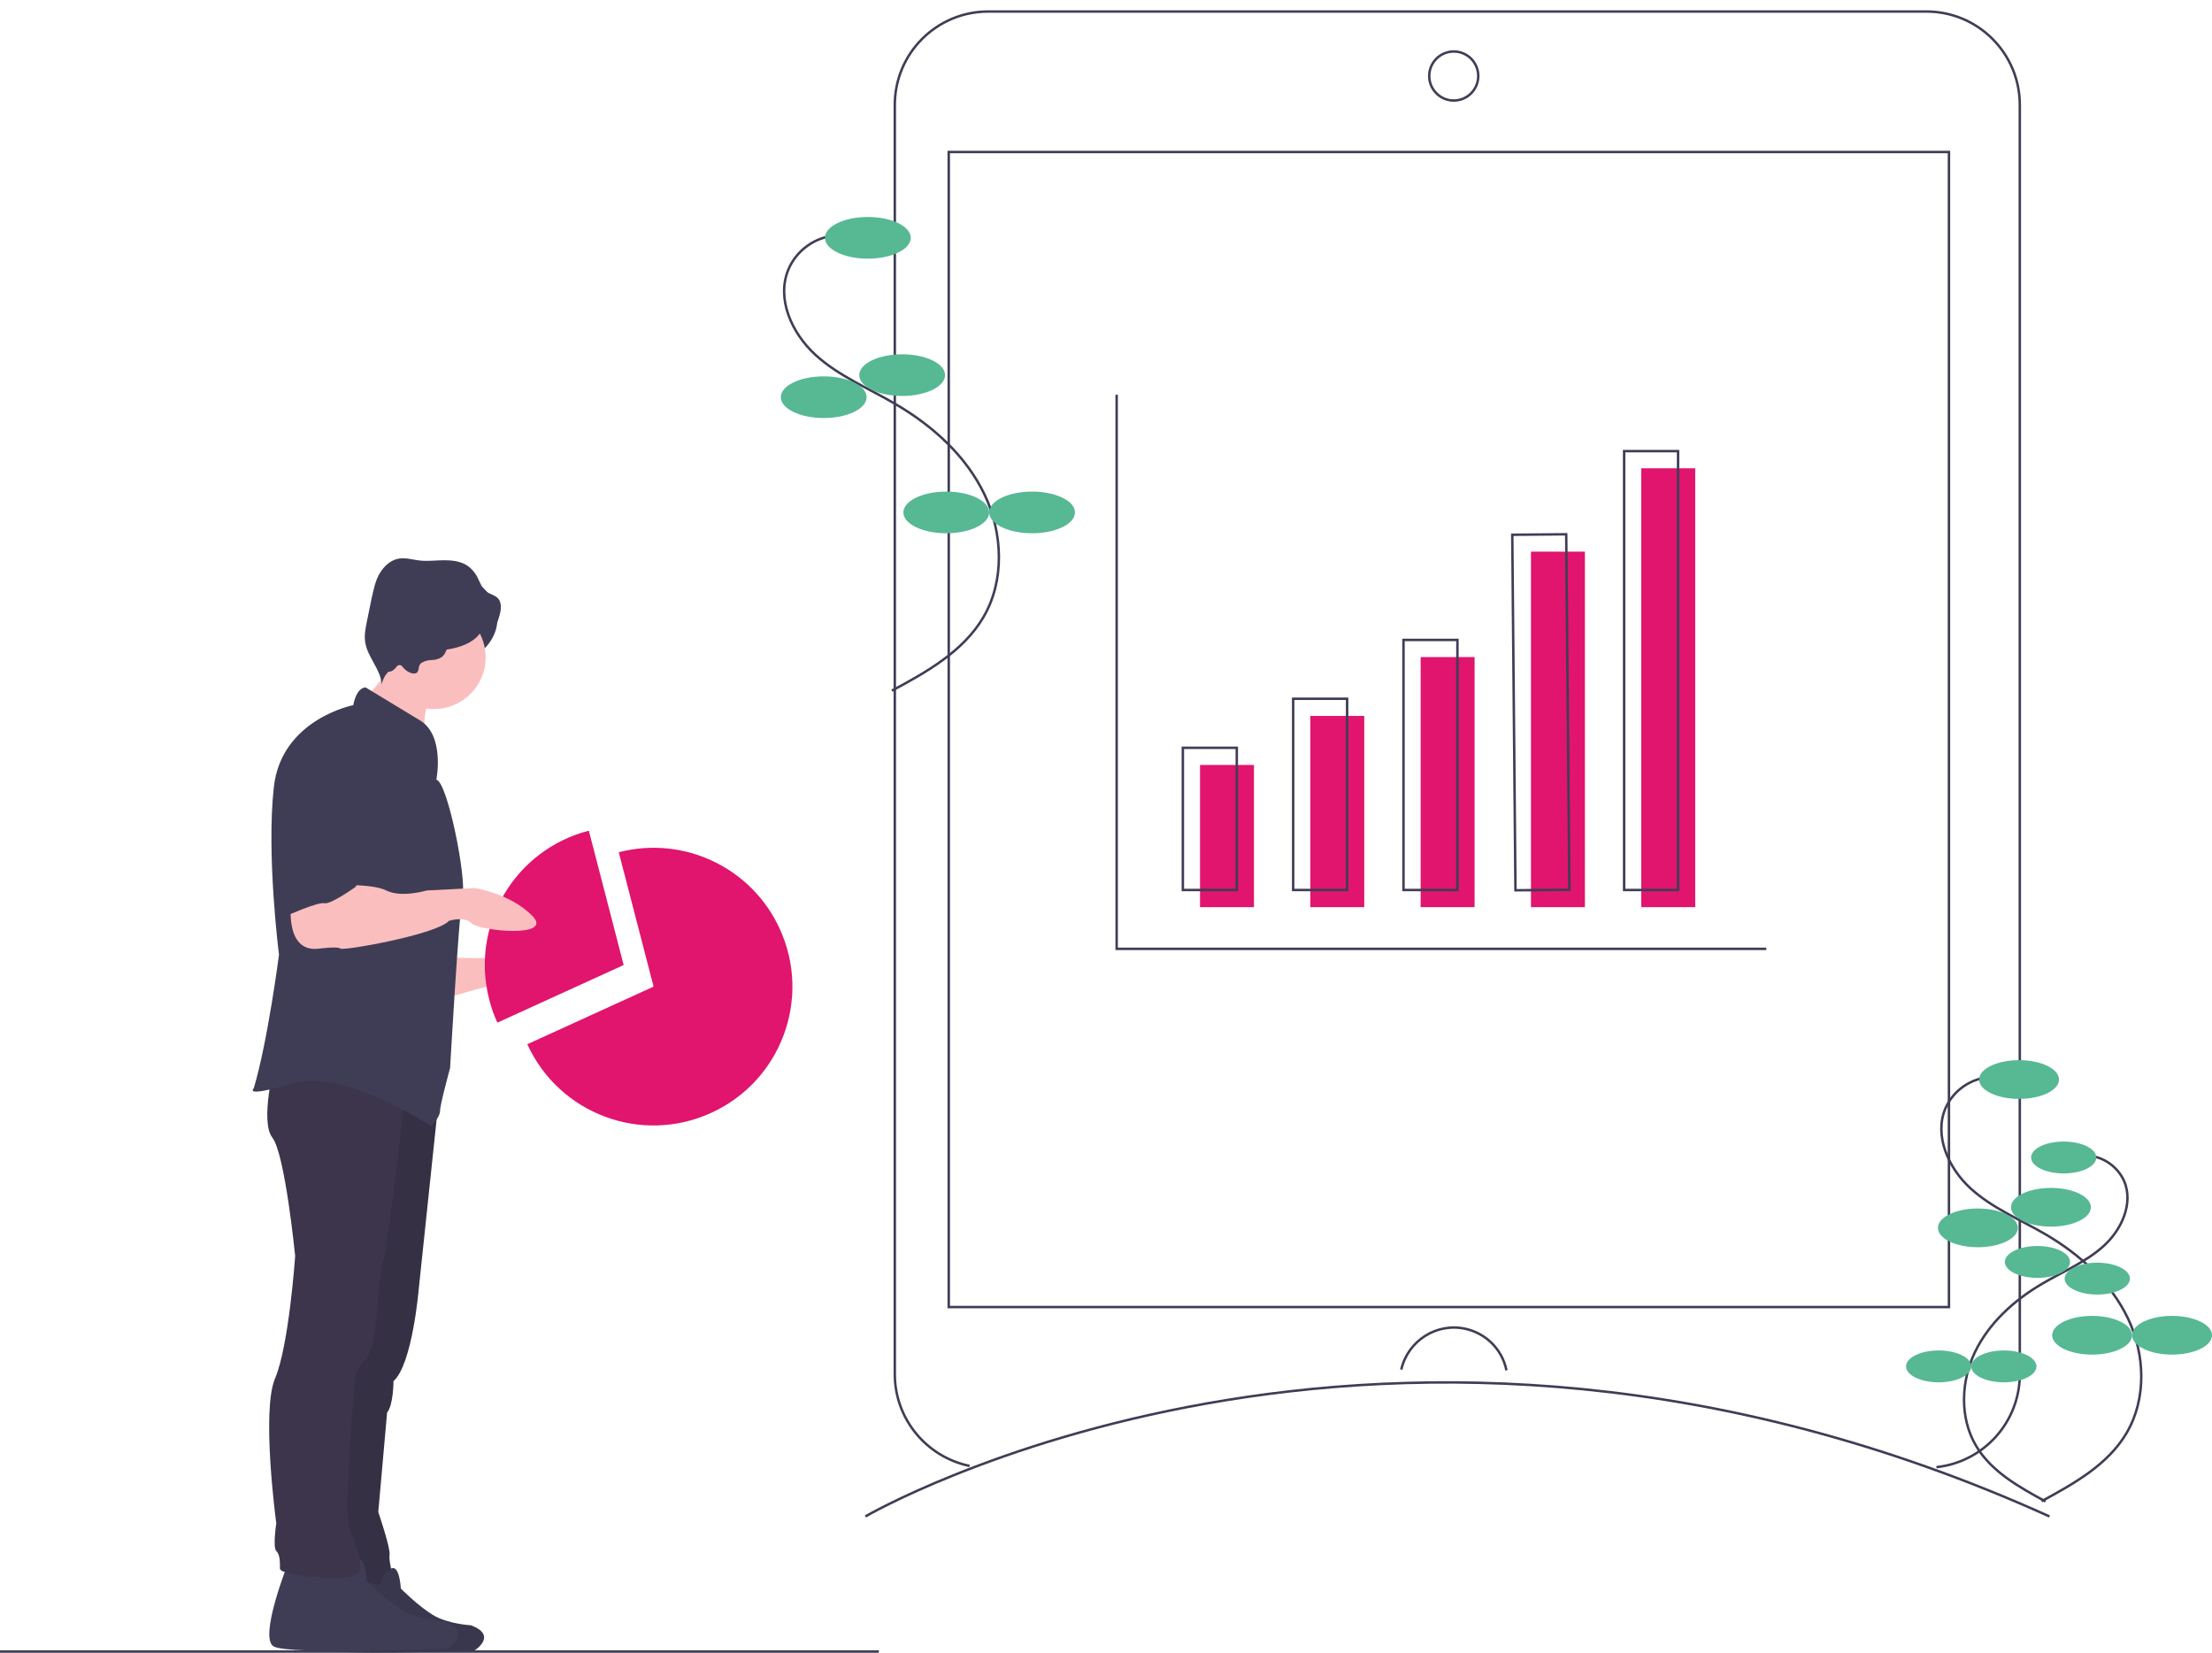 <?xml version="1.0" encoding="utf-8"?>
<!-- Generator: Adobe Illustrator 27.0.0, SVG Export Plug-In . SVG Version: 6.00 Build 0)  -->
<svg version="1.1" id="ba354ced-3c01-45f5-bde9-1adf156d6856"
	 xmlns="http://www.w3.org/2000/svg" xmlns:xlink="http://www.w3.org/1999/xlink" x="0px" y="0px" viewBox="0 0 902.3 674.1"
	 style="enable-background:new 0 0 902.3 674.1;" xml:space="preserve">
<style type="text/css">
	.st0{fill:#FBBEBE;}
	.st1{fill:#E1146E;}
	.st2{fill:#3C354C;}
	.st3{opacity:0.1;enable-background:new    ;}
	.st4{fill:none;stroke:#3F3D56;stroke-miterlimit:10;}
	.st5{fill:none;stroke:#403D56;stroke-miterlimit:10;}
	.st6{fill:#57B894;}
	.st7{fill:#3F3D56;}
</style>
<path class="st0" d="M181.6,390.4c0,0,23.1,1.5,27.2-1.5s21.6,4.1,23.1,8.2c1.5,4.1-24.7,4.6-28.8,4.6s-23.6,6.2-23.6,6.2
	L181.6,390.4z"/>
<path class="st1" d="M240.2,338.8c-30.3,7.8-48.5,38.7-40.6,69c0.8,3.2,1.9,6.3,3.3,9.3l51.5-23.5L240.2,338.8z"/>
<path class="st1" d="M266.6,402.4l-51.5,23.5c13,28.5,46.6,41,75,28c28.5-13,41-46.6,28-75c-11.4-25-39.1-38.2-65.7-31.3
	L266.6,402.4z"/>
<path class="st2" d="M179,448l-8.2,77.8c0,0-2.6,30.8-10.3,37.5c0,0,0,9.8-2.6,12.8l-3.6,40.6c0,0,5.1,14.9,4.6,17.5
	s2.1,10.8,1.5,11.8s-24.7,0-24.7,0l5.1-82.7l15.9-115.1L179,448z"/>
<path class="st3" d="M179,448l-8.2,77.8c0,0-2.6,30.8-10.3,37.5c0,0,0,9.8-2.6,12.8l-3.6,40.6c0,0,5.1,14.9,4.6,17.5
	s2.1,10.8,1.5,11.8s-24.7,0-24.7,0l5.1-82.7l15.9-115.1L179,448z"/>
<line class="st4" x1="0" y1="673.6" x2="358.5" y2="673.6"/>
<path class="st4" d="M353,618.5c0,0,211-123,483,0"/>
<path class="st4" d="M395.5,597.9c-17.7-3.7-30.5-19.3-30.5-37.4V42.8c0-21.1,17.1-38.1,38.1-38.1h382.7c21.1,0,38.1,17.1,38.1,38.1
	c0,0,0,0,0,0v517.7c0,19.5-14.7,35.8-34,37.9"/>
<rect x="387" y="62" class="st4" width="408" height="471.1"/>
<circle class="st5" cx="593" cy="31" r="10"/>
<path class="st4" d="M571.6,558.6c2.7-11.8,14.5-19.3,26.3-16.6c8.4,1.9,14.9,8.5,16.6,16.9"/>
<path class="st4" d="M341.4,96c-8.7,0.5-16.4,5.9-19.8,13.9c-5,12,1.4,26,11,34.8s21.9,13.7,33,20.3c15,8.8,28.5,21,36,36.7
	s8.3,35.2-0.5,50.1c-8.2,13.9-23.1,22.3-37.3,29.9"/>
<ellipse class="st6" cx="354" cy="97" rx="17.5" ry="8.5"/>
<ellipse class="st6" cx="368" cy="153" rx="17.5" ry="8.5"/>
<ellipse class="st6" cx="336" cy="162" rx="17.5" ry="8.5"/>
<ellipse class="st6" cx="386" cy="209" rx="17.5" ry="8.5"/>
<ellipse class="st6" cx="421" cy="209" rx="17.5" ry="8.5"/>
<path class="st4" d="M811.9,439.3c-8.1,0.5-15.2,5.5-18.4,12.9c-4.6,11.1,1.3,24.2,10.2,32.4s20.4,12.8,30.8,18.9
	c14,8.2,26.5,19.6,33.5,34.2c7,14.6,7.7,32.7-0.5,46.7c-7.6,13-21.5,20.7-34.7,27.9"/>
<ellipse class="st6" cx="823.6" cy="440.3" rx="16.3" ry="7.9"/>
<ellipse class="st6" cx="836.6" cy="492.4" rx="16.3" ry="7.9"/>
<ellipse class="st6" cx="806.8" cy="500.8" rx="16.3" ry="7.9"/>
<ellipse class="st6" cx="853.4" cy="544.6" rx="16.3" ry="7.9"/>
<ellipse class="st6" cx="886" cy="544.6" rx="16.3" ry="7.9"/>
<path class="st4" d="M851.4,471.3c6.6,0.4,12.4,4.5,15.1,10.5c3.8,9.1-1.1,19.8-8.4,26.4c-7.3,6.6-16.6,10.4-25.1,15.4
	c-11.4,6.7-21.7,16-27.4,27.9c-5.7,11.9-6.3,26.7,0.4,38.1c6.2,10.6,17.6,16.9,28.4,22.8"/>
<ellipse class="st6" cx="841.8" cy="472.1" rx="13.3" ry="6.5"/>
<ellipse class="st6" cx="831.1" cy="514.7" rx="13.3" ry="6.5"/>
<ellipse class="st6" cx="855.5" cy="521.5" rx="13.3" ry="6.5"/>
<ellipse class="st6" cx="817.4" cy="557.3" rx="13.3" ry="6.5"/>
<ellipse class="st6" cx="790.8" cy="557.3" rx="13.3" ry="6.5"/>
<polyline class="st4" points="455.5,161 455.5,387 720.5,387 "/>
<rect x="489.5" y="312" class="st1" width="22" height="58"/>
<rect x="534.5" y="292" class="st1" width="22" height="78"/>
<rect x="579.5" y="268" class="st1" width="22" height="102"/>
<rect x="624.5" y="225" class="st1" width="22" height="145"/>
<rect x="669.5" y="191" class="st1" width="22" height="179"/>
<rect x="482.5" y="305" class="st4" width="22" height="58"/>
<rect x="527.5" y="285" class="st4" width="22" height="78"/>
<rect x="572.5" y="261" class="st4" width="22" height="102"/>
<rect x="617.5" y="218" transform="matrix(1 -8.954335e-03 8.954335e-03 1 -2.576 5.639)" class="st4" width="22" height="145"/>
<rect x="662.5" y="184" class="st4" width="22" height="179"/>
<ellipse class="st7" cx="177.2" cy="252.4" rx="25.7" ry="20"/>
<path class="st7" d="M134,641.8c0,0-10.8,27.2-5.2,30.5s64.7,0.9,64.7,0.9s9.8-6.1-1.4-10.3c0,0-9.4-0.5-15.5-4.2
	s-13.1-10.8-13.1-10.8s-0.5-10.3-4.2-8c-2.3,1.5-3.8,3.9-4.2,6.6L134,641.8z"/>
<path class="st3" d="M134,641.8c0,0-10.8,27.2-5.2,30.5s64.7,0.9,64.7,0.9s9.8-6.1-1.4-10.3c0,0-9.4-0.5-15.5-4.2
	s-13.1-10.8-13.1-10.8s-0.5-10.3-4.2-8c-2.3,1.5-3.8,3.9-4.2,6.6L134,641.8z"/>
<path class="st7" d="M117.3,638.1c0,0-11.8,29.8-5.7,33.4s70.9,1,70.9,1s10.8-6.7-1.5-11.3c0,0-10.3-0.5-17-4.6
	s-14.4-11.8-14.4-11.8s-0.5-11.3-4.6-8.7c-2.5,1.6-4.2,4.3-4.6,7.2L117.3,638.1z"/>
<path class="st2" d="M165.1,447c0,0-5.7,52.9-8.2,64.2c-1.6,7.4-2.6,15-3.1,22.6c0,0-0.5,16.4-5.1,21.1c-2.7,2.7-4.2,6.4-4.1,10.3
	c0,0-4.6,51.9-2.1,58.1s6.1,14.2,3.5,18.3s-31.8,1.2-31.8-1.8s0-5.7-1.5-7.2s0-11.3,0-11.3s-6.2-45.7-0.5-59.1s8.2-49.9,8.2-49.9
	s-4.1-41.6-9.3-48.3s1-30.3,1-30.3L165.1,447z"/>
<path class="st0" d="M150.7,282.6c0.6,1.4,2,2.1,3.3,2.8c7.5,4.2,13.9,10.2,20.1,16.1c-1.6-5.3-1.2-10.9,0.9-15.9
	c0.7-1.7,1.7-3.6,1.2-5.4c-0.5-1.3-1.4-2.4-2.6-3.1c-2.5-2-5.2-3.8-7.9-5.4c-1.9-1.2-5.9-4.2-8.1-3.9c-0.1,3-0.2,5.7-1.5,8.4
	C155.8,276.9,150.9,283.1,150.7,282.6z"/>
<circle class="st0" cx="177" cy="268.1" r="21.1"/>
<path class="st7" d="M178,318c0,0,3.6-18-6.7-24.2s-22.1-13.4-22.1-13.4s-3.6-0.5-5.1,7.2c0,0-29.3,5.7-32.4,33.4s2.1,68.4,2.1,68.4
	s-4.6,35.5-10.3,54.5c0,0-4.6,4.1,15.9-2.1s56.5,17.5,56.5,17.5s3.6-3.6,3.6-6.2s4.1-17.5,4.1-17.5s3.6-63.2,5.1-70.4
	C190.3,358.1,182.6,319,178,318z"/>
<path class="st7" d="M172,270.3c1.3-0.7,2.7-1.1,4.1-1.1c1.4,0,2.9-0.4,4.1-1.2c2-1.5,2.1-4.5,3.6-6.5c2.1-3,6.3-3.3,9.9-3.2
	c2.2,0.1,4.6,0.2,6.5-1c1.9-1.2,2.8-3.6,3.4-5.7c0.8-2.6,1.3-5.8-0.6-7.7c-1.3-1.3-3.4-1.6-4.9-2.8c-1.5-1.2-2.1-3.2-3-4.9
	c-0.9-2.1-2.4-4-4.3-5.4c-2.8-1.9-6.3-2.3-9.6-2.3s-6.7,0.5-10.1,0.1c-2.7-0.3-5.5-1.2-8.2-0.8c-3.5,0.5-6.3,3.1-8.1,6.2
	s-2.4,6.6-3.2,10l-1.9,9.3c-0.6,2.9-1.2,5.9-0.7,8.8c1,6.1,6.3,10.9,6.7,17c0.7-3.4,3.1-6.3,6.4-7.6c0.4-0.2,0.9-0.3,1.3-0.2
	c0.5,0.2,0.8,0.7,1.2,1.1c0.9,1.2,3.6,2.9,5.2,2.1C171.3,273.8,170.2,271.5,172,270.3z"/>
<path class="st0" d="M118.9,366.3c0,0-3.6,22.6,11.3,20.6c0,0,7.7-1,8.7,0c1,1,39.1-5.7,44.2-11.3c0,0,6.2-2.1,9.3,1
	s33.9,6.2,24.7-3.1s-23.6-11.3-23.6-11.3l-19.5,1c0,0-10.3,3.1-16.4,0s-23.6-2.1-23.6-2.1L118.9,366.3z"/>
<path class="st7" d="M140,294.8c0,0-23.1,2.6-23.1,36v42.7c0,0,12.8-5.7,15.4-5.1s12.8-6.7,12.8-6.7s11.8-27.8,10.8-35.5
	S155.4,295.9,140,294.8z"/>
<ellipse class="st7" cx="177" cy="255" rx="19.8" ry="10.3"/>
<ellipse class="st7" cx="158.5" cy="256.8" rx="6.9" ry="17.2"/>
</svg>
